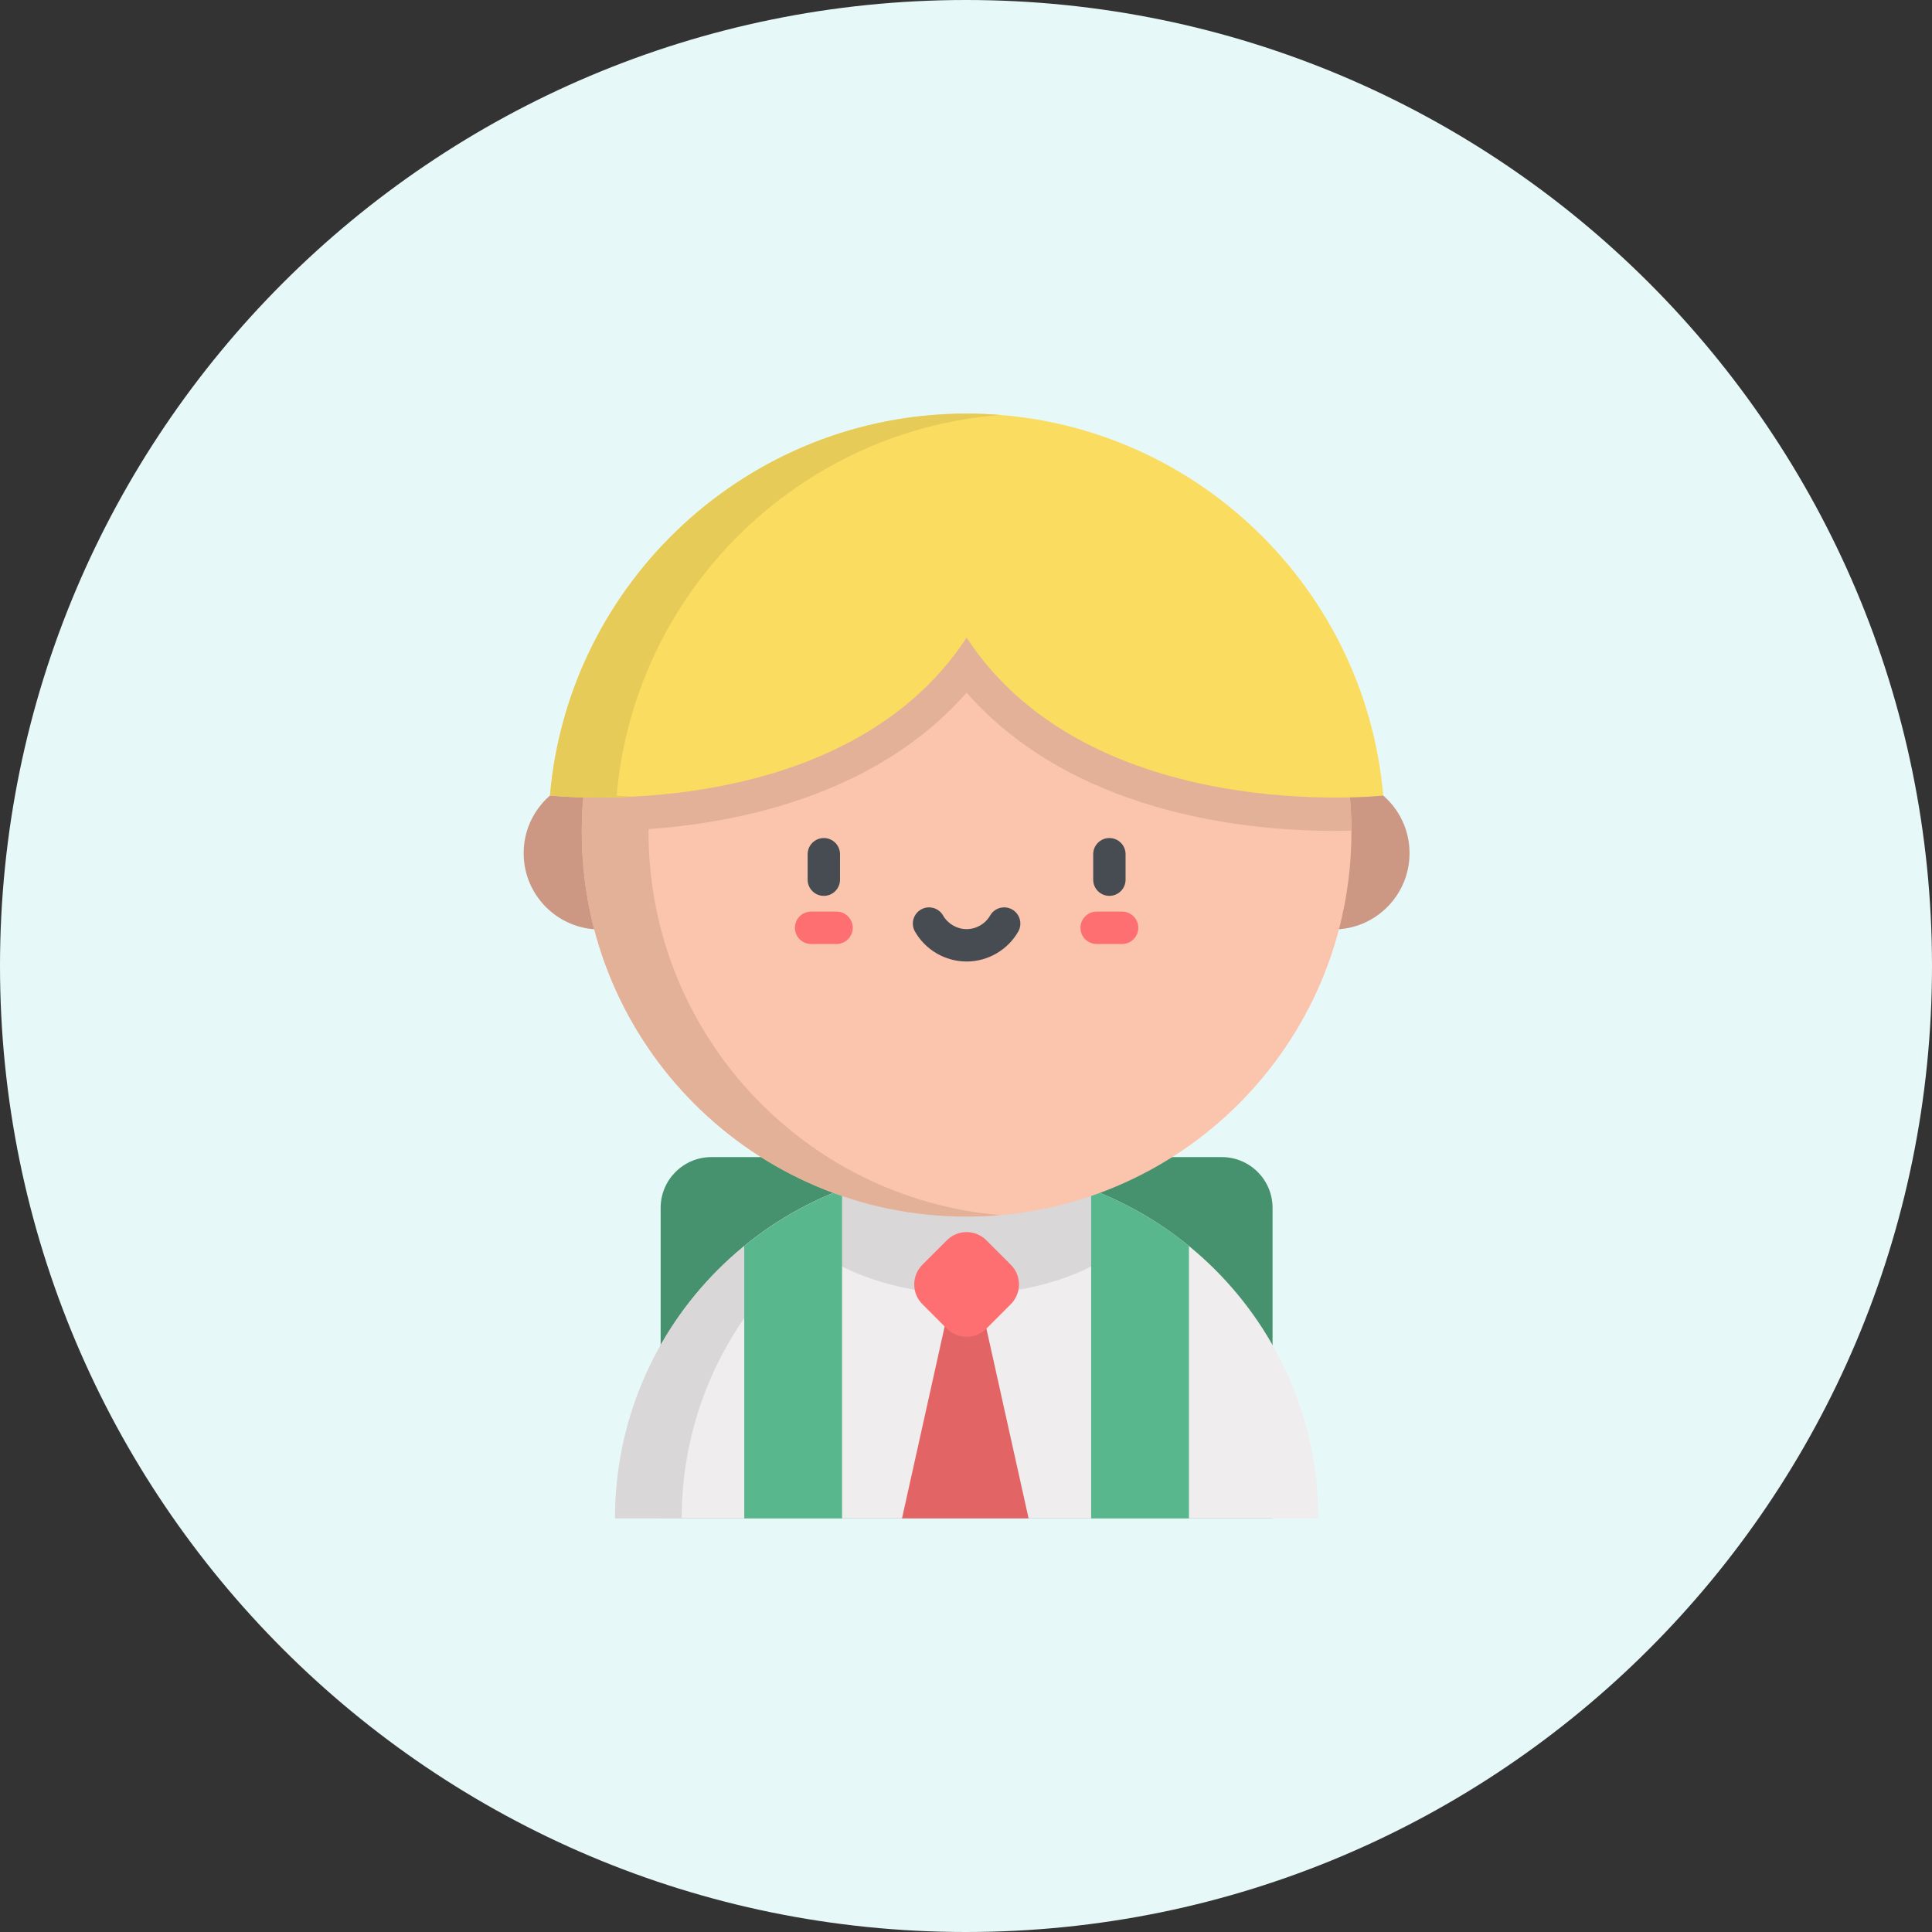<svg width="70" height="70" viewBox="0 0 710 710" fill="none" xmlns="http://www.w3.org/2000/svg">
<rect x="0" y="0" width="710" height="710" fill="#333333" stroke="none"/>
<path d="M355 710C551.061 710 710 551.061 710 355C710 158.939 551.061 0 355 0C158.939 0 0 158.939 0 355C0 551.061 158.939 710 355 710Z" fill="#E7F8F8"/>
<g clip-path="url(#clip0)">
<path d="M467.66 558H242.782V443.89C242.782 433.581 251.142 425.224 261.451 425.224H448.991C459.3 425.224 467.66 433.581 467.66 443.89V558Z" fill="#46926F"/>
<path d="M518.002 313.543C518.002 329.024 505.451 341.575 489.969 341.575C474.488 341.575 461.937 329.024 461.937 313.543C461.937 298.061 474.488 285.51 489.969 285.51C505.451 285.51 518.002 298.061 518.002 313.543Z" fill="#CC9883"/>
<path d="M248.507 313.543C248.507 329.024 235.956 341.575 220.474 341.575C204.993 341.575 192.441 329.024 192.441 313.543C192.441 298.061 204.993 285.51 220.474 285.51C235.956 285.51 248.507 298.061 248.507 313.543Z" fill="#CC9883"/>
<path d="M226.01 558C226.01 486.639 283.859 428.786 355.223 428.786C426.584 428.786 484.434 486.639 484.434 558H226.01Z" fill="#EFEDEE"/>
<path d="M378.002 558L361.666 484.492H347.82L331.48 558H378.002Z" fill="#E36465"/>
<path d="M355.223 435.74H307.617V464.402C307.617 464.402 325.775 475.59 355.223 475.59C384.668 475.59 402.826 464.402 402.826 464.402V435.74H355.223Z" fill="#D9D7D8"/>
<path d="M367.477 429.369C363.441 428.991 359.356 428.786 355.223 428.786C283.859 428.786 226.01 486.639 226.01 558H250.517C250.517 490.771 301.862 435.542 367.477 429.369V429.369Z" fill="#D9D7D8"/>
<path d="M400.992 437.137V558H436.936V457.909C426.246 449.171 414.129 442.115 400.992 437.137Z" fill="#58B78C"/>
<path d="M273.51 457.909V558H309.454V437.137C296.314 442.115 284.199 449.171 273.51 457.909Z" fill="#58B78C"/>
<path d="M496.641 305.672C496.641 383.776 433.324 447.093 355.223 447.093C277.118 447.093 213.802 383.776 213.802 305.672C213.802 227.571 277.118 164.254 355.223 164.254C433.324 164.254 496.641 227.571 496.641 305.672V305.672Z" fill="#FBC4AC"/>
<path d="M355.223 164.254C277.118 164.254 213.802 227.571 213.802 305.672C213.802 383.776 277.118 447.093 355.223 447.093C359.352 447.093 363.437 446.904 367.48 446.557C295.115 440.343 238.316 379.644 238.316 305.672C238.316 305.343 238.325 305.018 238.328 304.69C253.667 303.593 272.023 300.902 290.565 294.97C317.513 286.353 339.19 272.785 355.223 254.544C371.253 272.782 392.932 286.349 419.878 294.97C446.715 303.553 473.164 305.356 490.628 305.356H490.631C492.787 305.356 494.795 305.328 496.638 305.282C496.424 227.357 433.194 164.254 355.223 164.254V164.254Z" fill="#E3B098"/>
<path d="M355.223 152C274.972 152 208.889 213.833 202.121 292.359C202.121 292.359 309.454 304.077 355.223 234.367C400.992 304.077 508.322 292.359 508.322 292.359C501.554 213.833 435.474 152 355.223 152Z" fill="#FADC60"/>
<path d="M226.629 292.359C233.05 217.869 292.845 158.409 367.477 152.493C363.431 152.173 359.346 152 355.223 152C274.972 152 208.889 213.833 202.121 292.359C202.121 292.359 214.341 293.687 232.279 292.78C228.664 292.579 226.629 292.359 226.629 292.359Z" fill="#E6CB59"/>
<path d="M347.968 488.278L338.979 479.289C334.974 475.283 334.974 468.788 338.979 464.783L347.968 455.794C351.974 451.789 358.469 451.789 362.477 455.794L371.463 464.783C375.471 468.788 375.471 475.283 371.463 479.289L362.477 488.278C358.469 492.286 351.974 492.286 347.968 488.278Z" fill="#FD6F71"/>
<path d="M355.223 353.346C347.417 353.346 340.153 349.139 336.26 342.368C334.624 339.522 335.603 335.885 338.453 334.247C341.299 332.611 344.933 333.593 346.571 336.44C348.349 339.531 351.664 341.451 355.223 341.451C358.782 341.451 362.096 339.531 363.874 336.44C365.51 333.593 369.146 332.611 371.993 334.25C374.839 335.885 375.821 339.522 374.183 342.368C370.289 349.139 363.025 353.346 355.223 353.346Z" fill="#464C51"/>
<path d="M407.692 329.225C404.406 329.225 401.745 326.565 401.745 323.278V313.924C401.745 310.637 404.406 307.976 407.692 307.976C410.976 307.976 413.64 310.637 413.64 313.924V323.278C413.64 326.565 410.976 329.225 407.692 329.225Z" fill="#464C51"/>
<path d="M302.754 329.225C299.467 329.225 296.807 326.565 296.807 323.278V313.924C296.807 310.637 299.467 307.976 302.754 307.976C306.037 307.976 308.701 310.637 308.701 313.924V323.278C308.701 326.565 306.037 329.225 302.754 329.225Z" fill="#464C51"/>
<path d="M412.369 346.909H403.015C399.728 346.909 397.067 344.248 397.067 340.962C397.067 337.679 399.728 335.015 403.015 335.015H412.369C415.653 335.015 418.316 337.679 418.316 340.962C418.316 344.248 415.653 346.909 412.369 346.909Z" fill="#FD6F71"/>
<path d="M307.431 346.909H298.076C294.79 346.909 292.129 344.248 292.129 340.962C292.129 337.679 294.79 335.015 298.076 335.015H307.431C310.714 335.015 313.378 337.679 313.378 340.962C313.378 344.248 310.714 346.909 307.431 346.909Z" fill="#FD6F71"/>
</g>
<defs>
<clipPath id="clip0">
<rect x="152" y="152" width="406" height="406" fill="white"/>
</clipPath>
</defs>
</svg>

